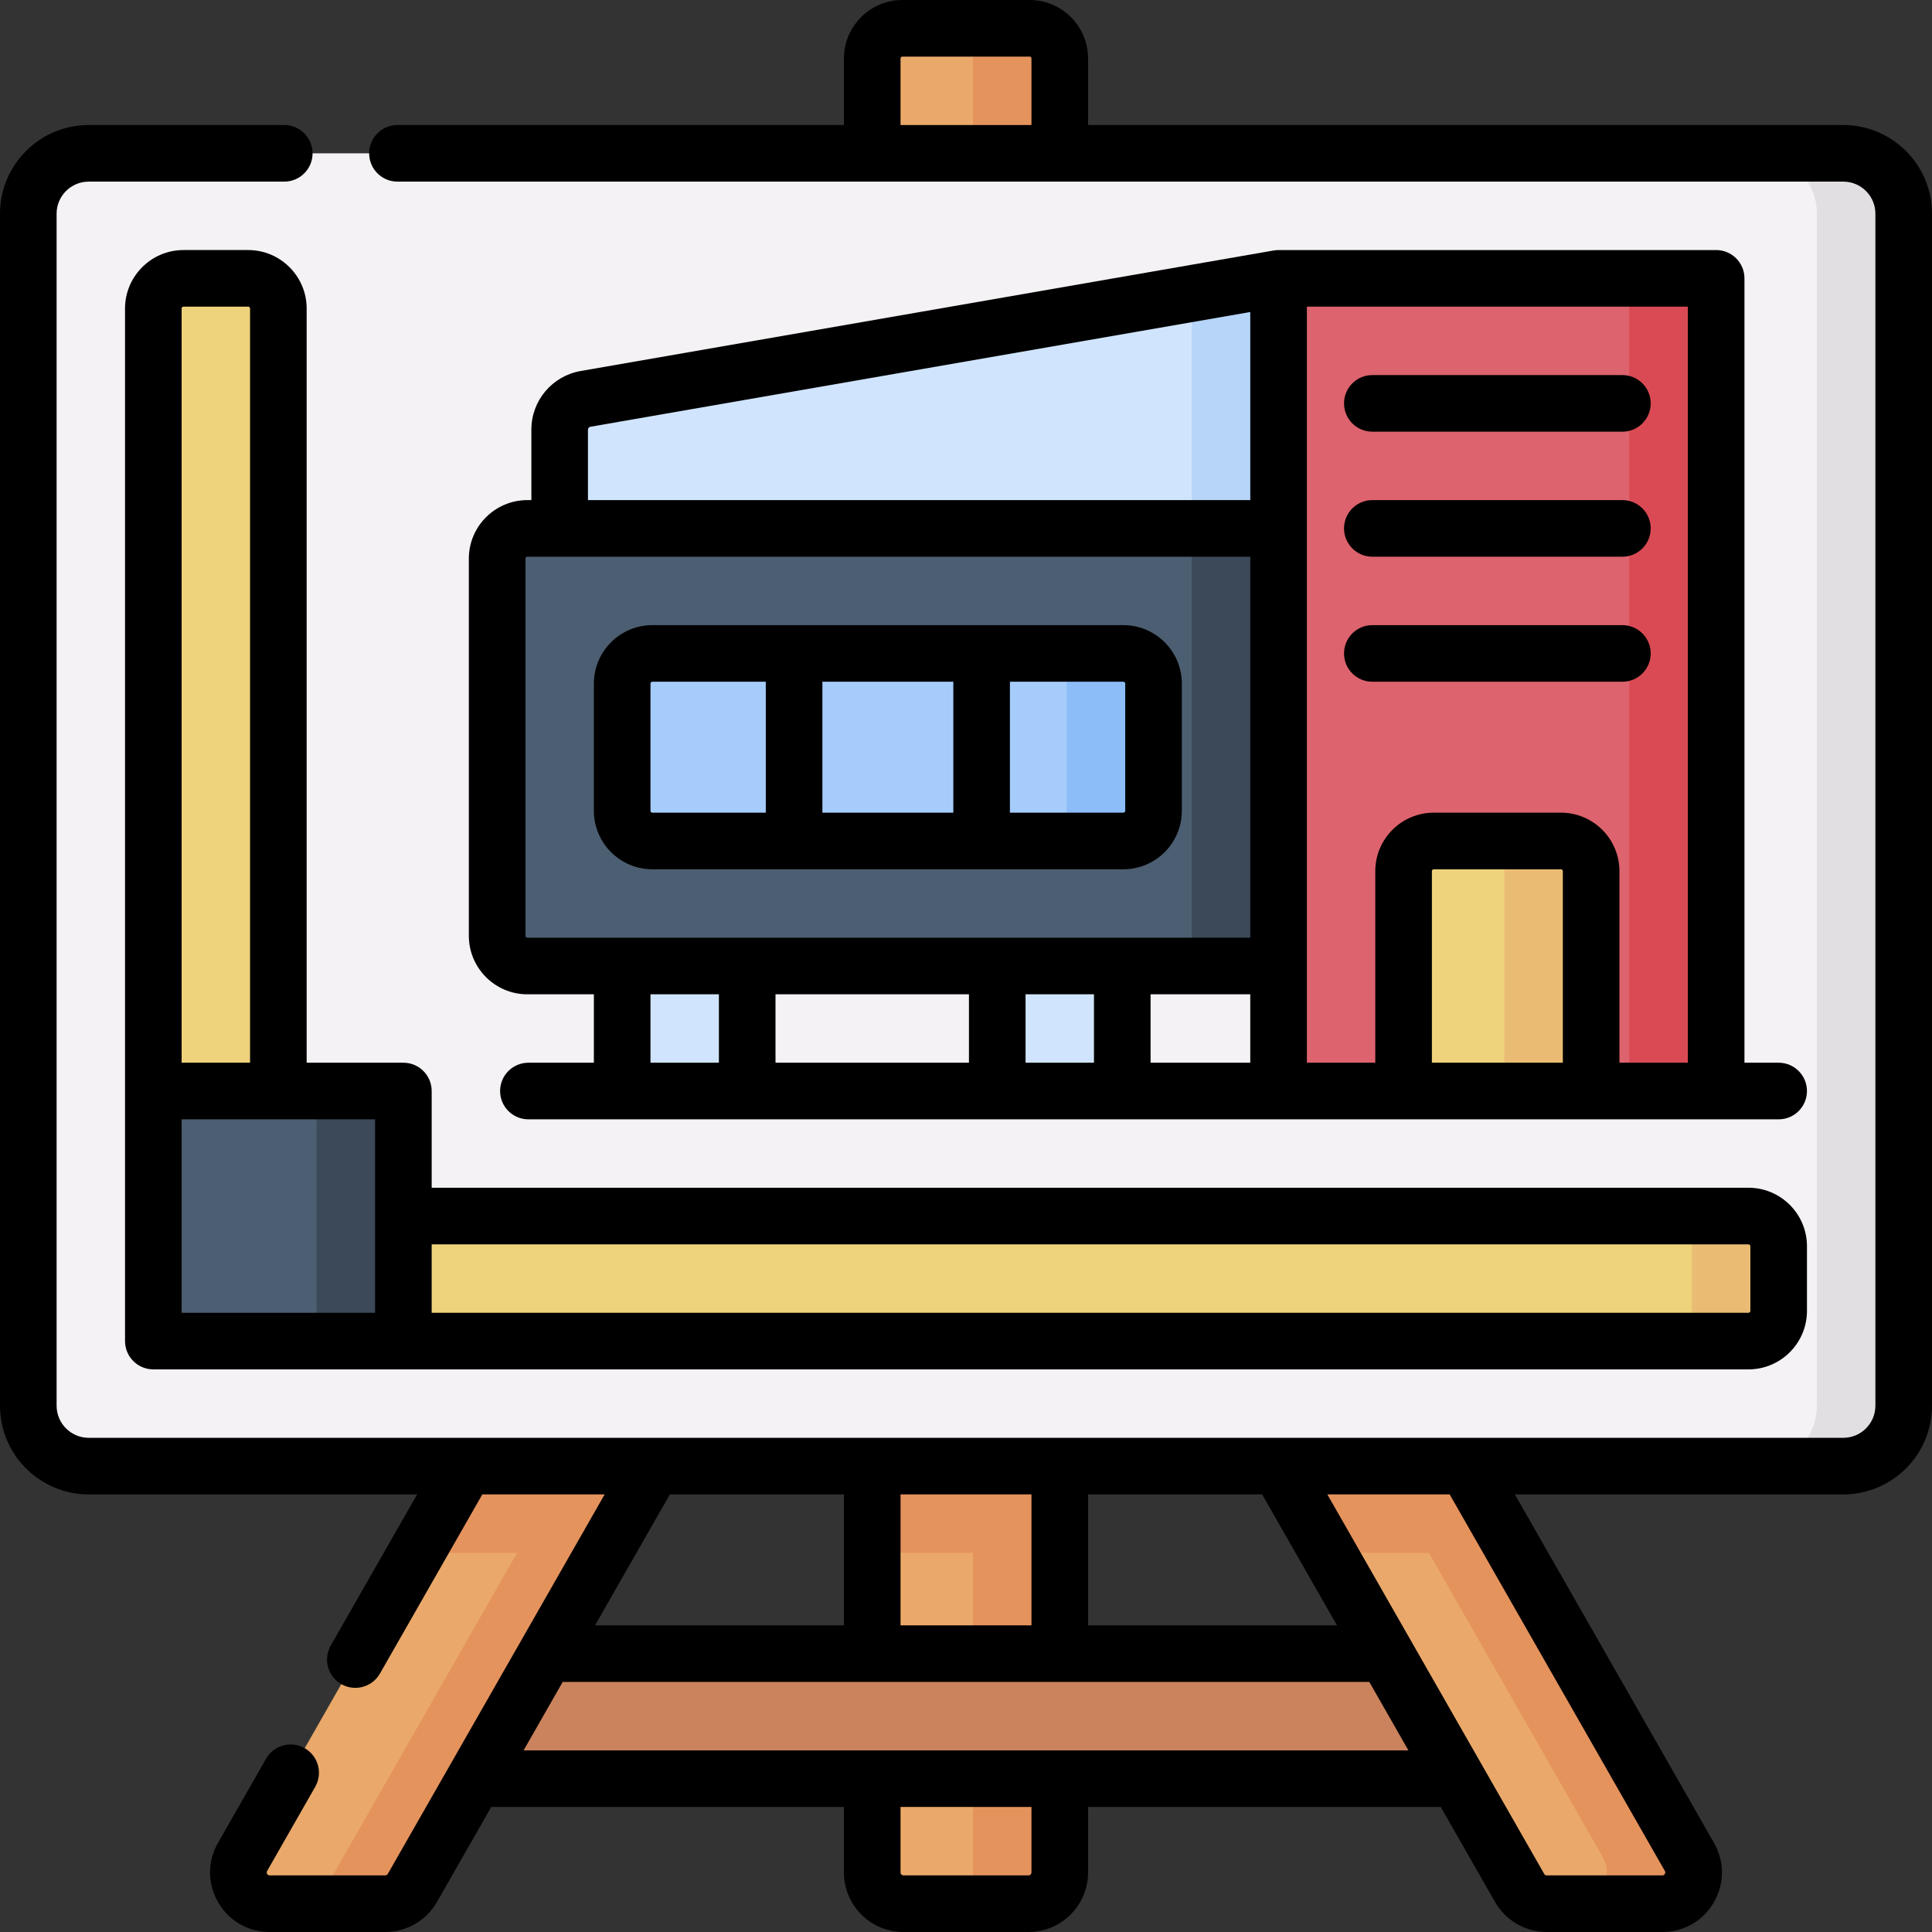 <svg id="Capa_1" enable-background="new 0 0 512 512" height="512" viewBox="0 0 512 512" width="512" xmlns="http://www.w3.org/2000/svg"><rect x="0" y="0" width="512" height="512" fill="#333333" stroke="none"/><g><g><path d="m280.85 496.217c0 4.575-3.709 8.283-8.283 8.283h-33.133c-4.575 0-8.283-3.709-8.283-8.283v-480.717c0-4.418 3.582-8 8-8h33.7c4.418 0 8 3.582 8 8v480.717z" fill="#eaa96a"/><path d="m272.85 7.5h-23c4.418 0 8 3.582 8 8v480.717c0 4.575-3.709 8.283-8.283 8.283h23c4.575 0 8.283-3.708 8.283-8.283v-480.717c0-4.418-3.582-8-8-8z" fill="#e5935d"/><path d="m392 471.367h-272l19.782-33.134h232.436z" fill="#cb835d"/><path d="m102.093 504.5h-30.619c-6.36 0-10.347-6.871-7.192-12.393l59.185-103.574v-5h49.7v5l-63.882 111.793c-1.475 2.581-4.22 4.174-7.192 4.174z" fill="#eaa96a"/><path d="m409.907 504.5h30.619c6.36 0 10.348-6.871 7.192-12.393l-59.185-103.574v-5h-49.7v5l63.882 111.793c1.475 2.581 4.22 4.174 7.192 4.174z" fill="#eaa96a"/><g fill="#e5935d"><path d="m447.718 492.107-59.185-103.574v-5h-23v5l59.185 103.574c3.156 5.522-.832 12.393-7.192 12.393h23c6.361 0 10.348-6.871 7.192-12.393z"/><path d="m150.167 383.533v5l-63.882 111.793c-1.475 2.581-4.219 4.174-7.192 4.174h23c2.973 0 5.717-1.593 7.192-4.174l63.882-111.793v-5z"/><path d="m110.324 411.533 13.143-23h49.7l-13.143 23z"/><path d="m351.976 411.533-13.143-23h49.7l13.143 23z"/><path d="m244.5 375.183h23v49.7h-23z" transform="matrix(0 1 -1 0 656.033 144.033)"/></g><path d="m488.5 388.533h-17.133-430.734-17.133c-8.837 0-16-7.163-16-16v-315.9c0-8.837 7.163-16 16-16h465c8.837 0 16 7.163 16 16v315.9c0 8.837-7.163 16-16 16z" fill="#f4f2f4"/><path d="m488.5 40.633h-23c8.836 0 16 7.164 16 16v315.9c0 8.837-7.164 16-16 16h23c8.836 0 16-7.163 16-16v-315.9c0-8.836-7.164-16-16-16z" fill="#e2dfe2"/><g><g><path d="m164.884 251.11h33.133v40.967h-33.133z" fill="#d0e5fd"/><path d="m264.283 251.11h33.133v40.967h-33.133z" fill="#d0e5fd"/><g><path d="m148.317 147.511v-33.666c0-4.027 2.896-7.471 6.864-8.161l183.652-31.939h5v73.767h-195.516z" fill="#d0e5fd"/><path d="m315.833 77.744v69.767h28v-73.767h-5z" fill="#b6d5f8"/><path d="m343.833 255.977h-204.083c-4.418 0-8-3.582-8-8v-99.966c0-4.418 3.582-8 8-8h204.083z" fill="#4c5e71"/><path d="m297.7 222.844h-124.816c-4.418 0-8-3.582-8-8v-33.701c0-4.418 3.582-8 8-8h124.816c4.418 0 8 3.582 8 8v33.701c0 4.419-3.582 8-8 8z" fill="#a6ccfb"/><path d="m315.833 140.011h28v115.966h-28z" fill="#3c4958"/><path d="m297.7 173.144h-23c4.419 0 8 3.582 8 8v33.7c0 4.418-3.581 8-8 8h23c4.419 0 8-3.582 8-8v-33.7c0-4.419-3.582-8-8-8z" fill="#8cbdf9"/></g><path d="m454.8 292.077h-115.967v-213.3c0-4.418 3.582-8 8-8h99.967c4.418 0 8 3.582 8 8z" fill="#dd636e"/><path d="m421.666 292.077h-49.7v-61.234c0-4.418 3.582-8 8-8h33.7c4.418 0 8 3.582 8 8z" fill="#efd27c"/><path d="m431.8 292.077h23v-213.3c0-4.418-3.582-8-8-8h-15" fill="#da4a54"/><path d="m431.8 292.077h23v-213.3c0-4.418-3.582-8-8-8h-15-8c4.418 0 8 3.582 8 8z" fill="#da4a54"/><path d="m413.666 222.844h-23c4.418 0 8 3.582 8 8v61.234h23v-61.234c0-4.418-3.581-8-8-8z" fill="#eabc73"/></g></g><path d="m463.367 355.4h-361.467v-33.133h361.467c4.418 0 8 3.582 8 8v17.133c0 4.418-3.582 8-8 8z" fill="#efd27c"/><path d="m73.767 81.767v212.367h-33.134v-212.367c0-4.418 3.582-8 8-8h17.133c4.419 0 8.001 3.581 8.001 8z" fill="#efd27c"/><path d="m463.367 322.267h-23c4.418 0 8 3.582 8 8v17.133c0 4.418-3.582 8-8 8h23c4.418 0 8-3.582 8-8v-17.133c0-4.419-3.582-8-8-8z" fill="#eabc73"/><path d="m106.9 355.4h-58.267c-4.418 0-8-3.582-8-8v-58.267h58.267c4.418 0 8 3.582 8 8z" fill="#4c5e71"/><path d="m98.9 289.133h-23c4.418 0 8 3.582 8 8v58.267h23v-58.267c0-4.418-3.582-8-8-8z" fill="#3c4958"/></g><g><path d="m488.5 33.133h-200.15v-17.633c0-8.547-6.953-15.5-15.5-15.5h-33.7c-8.547 0-15.5 6.953-15.5 15.5v17.633h-118.318c-4.142 0-7.5 3.357-7.5 7.5s3.358 7.5 7.5 7.5h383.168c4.687 0 8.5 3.813 8.5 8.5v315.9c0 4.686-3.813 8.5-8.5 8.5h-465c-4.687 0-8.5-3.814-8.5-8.5v-315.9c0-4.687 3.813-8.5 8.5-8.5h51.833c4.142 0 7.5-3.357 7.5-7.5s-3.358-7.5-7.5-7.5h-51.833c-12.958 0-23.5 10.542-23.5 23.5v315.9c0 12.958 10.542 23.5 23.5 23.5h87.043l-22.883 40.046c-2.055 3.596-.806 8.178 2.791 10.232 3.596 2.057 8.178.807 10.233-2.791l27.136-47.487h32.423l-57.47 100.572c-.139.243-.399.395-.68.395h-30.619c-.135 0-.451 0-.678-.391-.226-.39-.069-.663-.002-.781l12.746-22.308c2.055-3.597.806-8.178-2.791-10.232-3.595-2.054-8.178-.806-10.232 2.791l-12.747 22.307c-2.824 4.941-2.804 10.83.052 15.752 2.857 4.923 7.96 7.862 13.652 7.862h30.619c5.65 0 10.901-3.048 13.704-7.953l14.388-25.18h93.465v17.35c0 8.703 7.081 15.783 15.783 15.783h33.134c8.703 0 15.783-7.08 15.783-15.783v-17.35h93.465l14.388 25.18c2.803 4.905 8.054 7.953 13.704 7.953h30.619c5.692 0 10.795-2.94 13.652-7.862 2.856-4.922 2.876-10.811.052-15.751l-52.773-92.353h87.043c12.958 0 23.5-10.542 23.5-23.5v-315.9c0-12.959-10.542-23.501-23.5-23.501zm-249.85 0v-17.633c0-.275.224-.5.5-.5h33.7c.276 0 .5.225.5.5v17.633zm34.7 362.9v34.7h-34.7v-34.7zm-95.831 0h46.131v34.7h-65.96zm95.831 100.184c0 .432-.352.783-.783.783h-33.134c-.432 0-.783-.352-.783-.783v-17.35h34.7zm-134.593-32.35 10.362-18.134h213.762l10.362 18.134zm149.593-33.134v-34.7h46.131l19.829 34.7zm152.857 65.096c.067.117.224.391-.002.78-.227.391-.543.391-.679.391h-30.619c-.28 0-.541-.151-.68-.395l-57.47-100.572h32.423z"/><path d="m106.9 281.633h-25.633v-199.866c0-8.547-6.953-15.5-15.5-15.5h-17.134c-8.547 0-15.5 6.953-15.5 15.5v273.633c0 4.143 3.358 7.5 7.5 7.5h422.733c8.547 0 15.5-6.953 15.5-15.5v-17.134c0-8.547-6.953-15.5-15.5-15.5h-348.966v-25.634c0-4.142-3.358-7.499-7.5-7.499zm-58.767-199.866c0-.275.224-.5.5-.5h17.133c.276 0 .5.225.5.5v199.866h-18.133zm0 214.866h51.267v25.634 25.633h-51.267zm415.234 33.134c.276 0 .5.225.5.5v17.133c0 .275-.224.5-.5.5h-348.967v-18.134h348.967z"/><path d="m454.8 66.267h-115.967c-.064 0-.497.019-.653.033-.136.012-.556.065-.632.078l-183.653 31.939c-7.578 1.318-13.078 7.858-13.078 15.55v18.666h-1.067c-8.547 0-15.5 6.953-15.5 15.5v99.967c0 8.547 6.953 15.5 15.5 15.5h17.633v18.133h-17.35c-4.142 0-7.5 3.357-7.5 7.5s3.358 7.5 7.5 7.5h331.333c4.142 0 7.5-3.357 7.5-7.5s-3.358-7.5-7.5-7.5h-9.066v-207.866c0-4.143-3.358-7.5-7.5-7.5zm-123.467 197.233v18.133h-26.417v-18.133zm-175.516-149.633c0-.382.273-.707.649-.772l174.868-30.412v49.85h-175.517zm-16.567 134.133v-99.967c0-.275.224-.5.5-.5h191.583v100.967h-191.583c-.276 0-.5-.225-.5-.5zm117.533 15.5v18.133h-51.267v-18.133zm-84.4 18.133v-18.133h18.133v18.133zm99.4 0v-18.133h18.133v18.133zm107.684 0v-50.766c0-.275.224-.5.5-.5h33.7c.276 0 .5.225.5.5v50.766zm49.7 0v-50.766c0-8.547-6.953-15.5-15.5-15.5h-33.7c-8.547 0-15.5 6.953-15.5 15.5v50.766h-18.133v-200.366h100.966v200.366z"/><path d="m429.95 99.4h-66.267c-4.142 0-7.5 3.357-7.5 7.5s3.358 7.5 7.5 7.5h66.267c4.142 0 7.5-3.357 7.5-7.5s-3.358-7.5-7.5-7.5z"/><path d="m429.95 132.533h-66.267c-4.142 0-7.5 3.357-7.5 7.5s3.358 7.5 7.5 7.5h66.267c4.142 0 7.5-3.357 7.5-7.5 0-4.142-3.358-7.5-7.5-7.5z"/><path d="m429.95 165.667h-66.267c-4.142 0-7.5 3.357-7.5 7.5s3.358 7.5 7.5 7.5h66.267c4.142 0 7.5-3.357 7.5-7.5s-3.358-7.5-7.5-7.5z"/><path d="m297.7 230.367c8.547 0 15.5-6.953 15.5-15.5v-33.701c0-8.547-6.953-15.5-15.5-15.5h-124.817c-8.547 0-15.5 6.953-15.5 15.5v33.701c0 8.547 6.953 15.5 15.5 15.5zm-79.758-15v-34.701h34.7v34.701zm80.258-34.201v33.701c0 .275-.224.5-.5.5h-30.059v-34.701h30.059c.276 0 .5.225.5.5zm-125.817 33.701v-33.701c0-.275.224-.5.5-.5h30.059v34.701h-30.059c-.276 0-.5-.224-.5-.5z"/></g></g></svg>